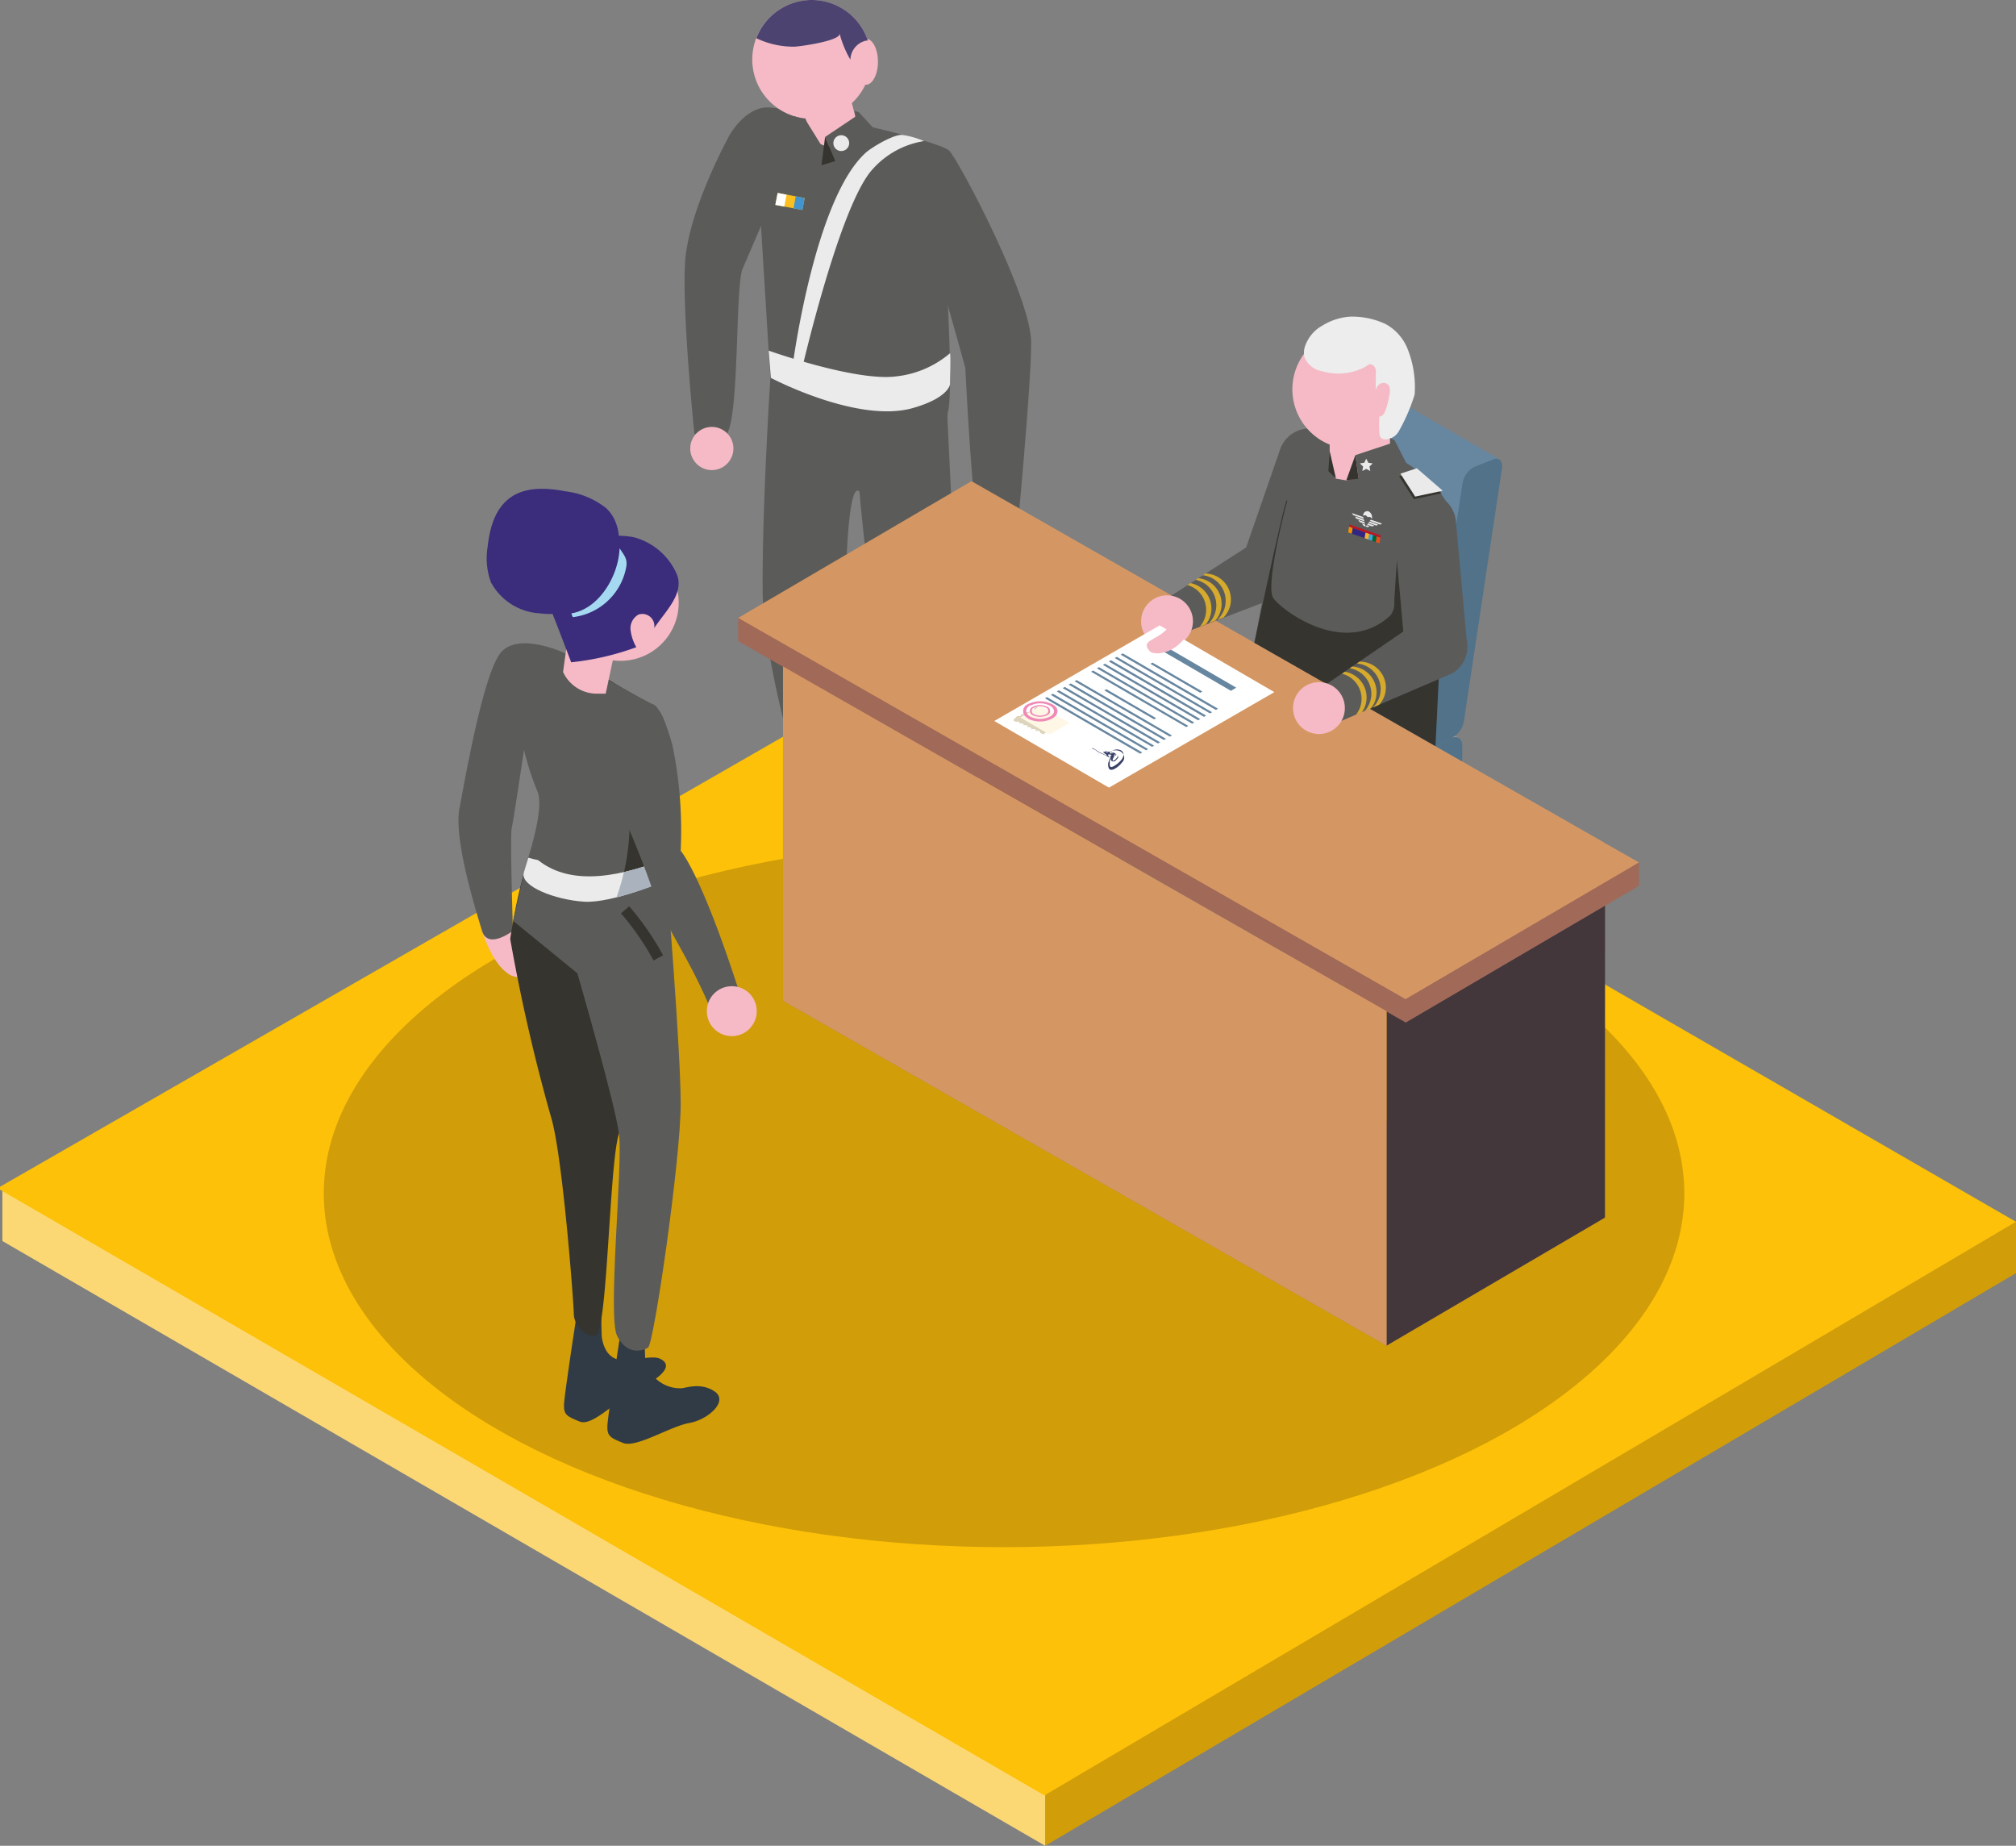 <svg xmlns="http://www.w3.org/2000/svg" viewBox="0 0 185.79 170.09"><rect x="0" y="0" width="185.79" height="170.09" fill="#808080" stroke="none"/><defs><style>.cls-1{isolation:isolate;}.cls-2{fill:#d19d08;}.cls-3{fill:#fcd875;}.cls-4{fill:#fcc108;}.cls-5{fill:#5b5b5a;}.cls-6{fill:#f5bac5;}.cls-7{fill:#303b45;}.cls-8{fill:#4c4371;}.cls-9{fill:#35342f;}.cls-10{fill:#eaeaea;}.cls-11,.cls-12,.cls-13,.cls-33{fill:none;stroke-miterlimit:10;}.cls-11{stroke:#fbc01f;}.cls-11,.cls-12,.cls-13{stroke-width:1.12px;}.cls-12{stroke:#4194ce;}.cls-13{stroke:#fff;}.cls-14{fill:#ebebeb;}.cls-15{fill:#3c3c3b;}.cls-16{fill:#575756;}.cls-17{fill:#878787;}.cls-18{fill:#9d9d9c;}.cls-19{fill:#7b6a58;}.cls-20{fill:#6786a0;}.cls-21{fill:#517289;}.cls-22{fill:#004d61;}.cls-23{fill:#dadada;}.cls-24{fill:#006a85;}.cls-25{fill:#1d1d1b;opacity:0.2;}.cls-26{fill:#b17f4a;}.cls-27{fill:#44373c;}.cls-28{fill:#7d4e24;}.cls-29{fill:#a16958;}.cls-30{fill:#d49763;}.cls-31{fill:#d6aa2d;}.cls-32{fill:#ededed;}.cls-33{stroke:#35342f;}.cls-34{fill:#a9b2bd;}.cls-35{fill:#3b2c7c;}.cls-36{fill:#a4d9f1;}.cls-37{fill:#fff;}.cls-38{fill:#ddd4bc;}.cls-39{fill:#fff7e6;}.cls-40{fill:#394169;}.cls-41{fill:#ef8ab7;mix-blend-mode:multiply;}.cls-42{fill:#f29100;}.cls-43{fill:#e84e1b;}.cls-44{fill:#063;}.cls-45{fill:#35a8e0;}.cls-46{fill:#312782;}.cls-47{fill:#f8b133;}.cls-48{fill:#bd1622;}</style></defs><title>G14_06_07</title><g class="cls-1"><g id="Layer_6" data-name="Layer 6"><polygon class="cls-2" points="185.79 112.57 185.79 117.32 96.32 170.09 96.32 165.35 185.79 112.57"/><polygon class="cls-3" points="96.32 165.35 96.32 170.09 0.22 114.36 0.22 109.61 96.32 165.35"/><polygon class="cls-4" points="96.1 165.36 0 109.63 0 109.36 90.31 57.46 185.79 112.59 96.25 165.45 96.1 165.36"/><path class="cls-5" d="M98.7,59.42S97.91,71.61,98,79.2c.1,7,4.41,20.75,4.41,20.75l1,.12-.08,5a2.75,2.75,0,0,0,2.33,1.16c.53,0,1.25-5.7,1.25-5.7l.87,0-2.18-19s0-12.07,1.18-11.84c.26.06-.59.15.37,0,3.31-.63,8-3.53,7.86-7C114.8,58.25,111.3,58,111.3,58s-6.06-.47-6.76-.23S98.7,59.42,98.7,59.42Z" transform="translate(-27.71 -24.48)"/><path class="cls-5" d="M106.47,64.32s1.19,17.4,2.82,20.43c1.1,2,3.86,15.83,3.86,15.83H114l.37,2.46s3.69,1.87,3,0a19.13,19.13,0,0,1-.16-3l1.11-.66-2.45-18.76L115,62.56l-5.14-6.3Z" transform="translate(-27.71 -24.48)"/><path class="cls-5" d="M94.94,36.94s1.4-2.56,3.5-2.56,15.83,3,16.76,4,7.54,13.47,7.54,17.67-1.4,18.67-1.4,18.67-2.57.46-3.27-.7-1.4-15.64-1.4-15.64-3.73-13.53-3.73-12.83S94.94,36.94,94.94,36.94Z" transform="translate(-27.71 -24.48)"/><path class="cls-5" d="M98.94,36.9l13.69,3.8,1.94,3.43s1.17,16.33.47,18.43-8.4,3-11.2,2.57S98.7,59.3,98.7,59.3L97.27,36Z" transform="translate(-27.71 -24.48)"/><path class="cls-5" d="M94.94,36.94s-3.88,7-4.11,11.93.87,15.56.87,15.56a3,3,0,0,0,2.8.23c1.4-.7.94-13.76,1.64-15.4l5.13-11.9S99.6,34.14,94.94,36.94Z" transform="translate(-27.71 -24.48)"/><circle class="cls-6" cx="102.5" cy="29.95" r="5.47" transform="translate(-18.86 56.78) rotate(-45)"/><path class="cls-6" d="M100.69,31.63l1.87,5.63h0a3.5,3.5,0,0,0,3.92.41l.59-.32-1.55-6.12Z" transform="translate(-27.71 -24.48)"/><path class="cls-7" d="M105.21,100.47c-.71-.11-.94-.22-1.75-.37-.08,2.85-.08,5-.08,5,.19,1.91.79,1.74,2.37,1.25.51-.16.72-2.52,1.21-5.79A11.24,11.24,0,0,1,105.21,100.47Z" transform="translate(-27.71 -24.48)"/><path class="cls-7" d="M106.9,108.83c.08-1-.69-2-.61-3a.89.89,0,0,0-.05-.46,1.08,1.08,0,0,1-.75.25,8.08,8.08,0,0,1-2.14-.17c0,1.09-1.67,2.79-2.41,3.58a10.45,10.45,0,0,0-2,2.52.66.66,0,0,0-.06.56.67.67,0,0,0,.64.27,6.4,6.4,0,0,0,3.06-.82A47.58,47.58,0,0,0,106.9,108.83Z" transform="translate(-27.71 -24.48)"/><path class="cls-6" d="M108.62,30.17c0,1.17-.5,2.12-1.11,2.12s-1.12-.95-1.12-2.12.5-2.12,1.12-2.12S108.62,29,108.62,30.17Z" transform="translate(-27.71 -24.48)"/><path class="cls-8" d="M102.5,24.48A5.48,5.48,0,0,0,97.41,28a7.91,7.91,0,0,0,3.5.78c.43,0,4.34-.54,4.17-1.22a9.73,9.73,0,0,0,1,2.42,1.85,1.85,0,0,1,1.47-1.76l.14,0A5.47,5.47,0,0,0,102.5,24.48Z" transform="translate(-27.71 -24.48)"/><circle class="cls-6" cx="91.62" cy="50.33" r="1.99"/><circle class="cls-6" cx="65.6" cy="41.33" r="1.99"/><polygon class="cls-5" points="76.04 12.62 76.85 14.58 79.5 14.95 80.92 12.27 79.14 10.33 78.74 10.22 78.84 10.74 76.04 12.62"/><polygon class="cls-9" points="75.7 15.23 76.98 14.84 76.04 12.62 75.7 15.23"/><polygon class="cls-5" points="75.89 13.71 73.24 13.39 73.24 10.72 74.26 11.08 75.89 13.71"/><circle class="cls-10" cx="77.53" cy="13.19" r="0.73"/><line class="cls-11" x1="74.05" y1="18.8" x2="71.56" y2="18.33"/><line class="cls-12" x1="74.05" y1="18.8" x2="73.23" y2="18.65"/><line class="cls-13" x1="72.38" y1="18.49" x2="71.56" y2="18.33"/><path class="cls-14" d="M98.55,56.79l.2,2.51s8.06,4.27,13.16,2.76c3-.87,3.35-2,3.35-2.19,0-.53.08-2.57,0-2.84a9.16,9.16,0,0,1-4.93,2.13C106.61,59.67,98.55,56.79,98.55,56.79Z" transform="translate(-27.71 -24.48)"/><path class="cls-14" d="M101.62,58.48l-.87-.25s2-15.42,6.76-19.69c.57-.51,2.74-1.81,3.48-1.61a8.27,8.27,0,0,1,1.88.55,8,8,0,0,0-4.72,2.57C105.13,43.26,101.62,58.48,101.62,58.48Z" transform="translate(-27.71 -24.48)"/><path class="cls-7" d="M115.82,100.2c-.56,0-1.25.54-1.89.51.47,2.81.87,4.93.87,4.93.5,1.85,1.43,1,2.53.27.35-.23.07-2.57-.17-5.86A6.37,6.37,0,0,1,115.82,100.2Z" transform="translate(-27.71 -24.48)"/><path class="cls-7" d="M113.76,110.13c-.42.78,1.13,2.6,1.95,2.92a1.86,1.86,0,0,0,1.08-.26,7,7,0,0,0,2.28-2c.27-.48.11-.92,0-1.47a18.52,18.52,0,0,0-1.15-2.78,18.67,18.67,0,0,1-.62-2.81h-2.87S115,107.85,113.76,110.13Z" transform="translate(-27.71 -24.48)"/><ellipse class="cls-2" cx="92.53" cy="109.97" rx="62.69" ry="32.6"/><path class="cls-15" d="M139.7,108.11a.9.9,0,1,1-.9-.9A.9.9,0,0,1,139.7,108.11Z" transform="translate(-27.71 -24.48)"/><circle class="cls-15" cx="108.97" cy="92.75" r="0.9"/><path class="cls-15" d="M152.09,121.42a.9.9,0,1,1-.9-.91A.9.9,0,0,1,152.09,121.42Z" transform="translate(-27.71 -24.48)"/><path class="cls-15" d="M163,115a.9.9,0,1,1-.9-.9A.9.9,0,0,1,163,115Z" transform="translate(-27.71 -24.48)"/><path class="cls-15" d="M156.29,106.18a.9.9,0,1,1-.9-.9A.9.9,0,0,1,156.29,106.18Z" transform="translate(-27.71 -24.48)"/><polygon class="cls-16" points="128.65 81 128.65 79.76 126.98 80.51 120.7 86.36 111.6 81.92 110.28 81.44 110.28 82.68 117.97 87.94 107.84 90.32 107.84 91.56 108.69 92.52 119.72 89.92 122.56 96.6 124.41 96.43 124.41 95.19 123.54 89.58 135.42 90.08 135.71 89.01 135.71 87.77 124.14 87.37 128.65 81"/><polygon class="cls-17" points="128.65 79.76 126.98 79.27 120.7 85.12 111.6 80.68 110.28 81.44 117.97 86.69 107.84 90.32 108.69 91.28 119.72 88.68 122.56 95.36 124.41 95.19 123.54 88.33 135.42 88.84 135.71 87.77 124.14 86.13 128.65 79.76"/><path class="cls-16" d="M150.14,110.74a.75.75,0,0,1,0,1.42,2.73,2.73,0,0,1-2.46,0,.75.75,0,0,1,0-1.42A2.73,2.73,0,0,1,150.14,110.74Z" transform="translate(-27.71 -24.48)"/><rect class="cls-16" x="119.46" y="75.77" width="3.48" height="11.2"/><path class="cls-18" d="M148.78,89.72l-13.76,8c-.64.36-1.15.07-1.15-.67v0a5.87,5.87,0,0,1,2.65-4.6l12.26-7.07c.63-.37,1.15-.07,1.15.66v1.78A2.53,2.53,0,0,1,148.78,89.72Z" transform="translate(-27.71 -24.48)"/><path class="cls-19" d="M146.3,85.41,150,61.71A2,2,0,0,1,151,60.22l1.77-.71c.53-.21.88.17.78.84l-3.51,23.3a2.1,2.1,0,0,1-.93,1.43l-1.91,1.1C146.64,86.52,146.19,86.15,146.3,85.41Z" transform="translate(-27.71 -24.48)"/><polygon class="cls-18" points="119 80.49 106.39 73.19 121.83 60.71 134.49 68.03 119 80.49"/><polygon class="cls-20" points="138.06 42.25 125.64 35.06 118.85 61.76 131.34 68.98 138.06 42.25"/><path class="cls-21" d="M161.32,97l-13.76,7.94c-.63.37-1.15.07-1.15-.66v-.05a5.84,5.84,0,0,1,2.66-4.59l12.25-7.08c.64-.37,1.15-.07,1.15.66V95A2.54,2.54,0,0,1,161.32,97Z" transform="translate(-27.71 -24.48)"/><path class="cls-21" d="M158.85,92.66,162.5,69a2.06,2.06,0,0,1,1.08-1.49l1.76-.7c.53-.22.89.16.79.83l-3.51,23.3a2.11,2.11,0,0,1-.93,1.43l-1.91,1.1C159.19,93.77,158.74,93.41,158.85,92.66Z" transform="translate(-27.71 -24.48)"/><path class="cls-22" d="M137.21,124.64v.19h0a1.14,1.14,0,0,0,.55.74,3.26,3.26,0,0,0,2.95.11l4.7-2.48a1,1,0,0,0,.62-.89h0a5,5,0,0,0-.13-.9,6.1,6.1,0,0,0-.48-1.53h0c-.11-.25-.23-.48-.35-.7h0l-.46-.71-3.4.2a1.58,1.58,0,0,0-.42.81h0c0,.15-.07.3-.1.44a1.47,1.47,0,0,1-.53.95,7.19,7.19,0,0,0-2.88,3.21A1.73,1.73,0,0,0,137.21,124.64Zm1.39-1.7,1.84-1.64a2.23,2.23,0,0,0,.8-1.08l.32.14a2.64,2.64,0,0,1-.89,1.19l-1.85,1.64a.16.16,0,0,1-.11,0,.18.18,0,0,1-.13-.06A.17.17,0,0,1,138.6,122.94Z" transform="translate(-27.71 -24.48)"/><path class="cls-23" d="M137.12,124.85c0,.11,0,0,0,0a1.17,1.17,0,0,0,.57.76,3.31,3.31,0,0,0,3,.11l4.79-2.53c.74-.41.66-.92.66-.92a2.43,2.43,0,0,0-.24-1c.15.4-1.5,1-2.2,1.62a12.25,12.25,0,0,1-3.33,2,4.59,4.59,0,0,1-1.41.37,1.84,1.84,0,0,1-1.35-.45.94.94,0,0,1-.29-.87A1.32,1.32,0,0,0,137.12,124.85Z" transform="translate(-27.71 -24.48)"/><path class="cls-23" d="M138.58,123.18a.18.18,0,0,0,.13.06.16.16,0,0,0,.11,0l1.85-1.64a2.64,2.64,0,0,0,.89-1.19l-.32-.14a2.23,2.23,0,0,1-.8,1.08l-1.84,1.64A.17.17,0,0,0,138.58,123.18Z" transform="translate(-27.71 -24.48)"/><path class="cls-23" d="M141.53,121.37a.17.17,0,0,0,.09-.32l-.84-.5a.17.17,0,1,0-.17.29l.84.5A.11.11,0,0,0,141.53,121.37Z" transform="translate(-27.71 -24.48)"/><path class="cls-23" d="M141,121.93a.17.17,0,0,0,.1-.32l-.89-.56a.16.16,0,0,0-.23,0,.18.18,0,0,0,.05.24l.88.56A.16.16,0,0,0,141,121.93Z" transform="translate(-27.71 -24.48)"/><path class="cls-23" d="M140.45,122.46a.17.17,0,0,0,.09-.32l-.92-.53a.17.17,0,0,0-.23.06.16.16,0,0,0,.06.23l.92.54Z" transform="translate(-27.71 -24.48)"/><path class="cls-23" d="M139.81,123A.15.15,0,0,0,140,123a.16.16,0,0,0,0-.24l-.86-.58a.19.19,0,0,0-.24,0,.18.18,0,0,0,.05.24l.86.58A.16.16,0,0,0,139.81,123Z" transform="translate(-27.71 -24.48)"/><path class="cls-24" d="M138.1,101.08l4.11,2.5,3.2-1.86,11.74-6.84a3.26,3.26,0,0,0,1.62-2.61l.41-5.88c-3.86,2-8.52,3.88-12.46,5.87a30.84,30.84,0,0,0-5.43,3.31C139.29,97.18,138,99,138.1,101.08Z" transform="translate(-27.71 -24.48)"/><path class="cls-24" d="M145.84,119.06c0-5.3-.19-17.11-.52-17.71a5.74,5.74,0,0,0-1.64-1.89,4.34,4.34,0,0,0-3-.93,3.2,3.2,0,0,0-2.55,2.55c-.22,1.29,1.84,17.27,2.07,18s2.09.16,2.83.38Z" transform="translate(-27.71 -24.48)"/><path class="cls-24" d="M140.18,119.12a1.43,1.43,0,0,0,.54.78l.22.16a2.19,2.19,0,0,0,.3.16l.32.14a4.48,4.48,0,0,0,3.4-.15,1.84,1.84,0,0,0,.49-.34,1.13,1.13,0,0,0,.39-.81h0a1.44,1.44,0,0,0-.79-1.16,4.45,4.45,0,0,0-4-.15C140.35,118.1,140.06,118.61,140.18,119.12Z" transform="translate(-27.71 -24.48)"/><path class="cls-22" d="M129.47,120.2v.19h0a1.12,1.12,0,0,0,.56.74,3.21,3.21,0,0,0,2.94.1l4.7-2.47a1,1,0,0,0,.62-.89h0a5,5,0,0,0-.13-.9,6.1,6.1,0,0,0-.48-1.53h0c-.11-.25-.23-.48-.35-.7h0l-.46-.71-3.4.2a1.58,1.58,0,0,0-.42.81h0c0,.15-.07.3-.1.44a1.47,1.47,0,0,1-.53,1,7.14,7.14,0,0,0-2.88,3.21A1.69,1.69,0,0,0,129.47,120.2Zm1.39-1.7,1.84-1.64a2.23,2.23,0,0,0,.8-1.08,2.15,2.15,0,0,0,.32.13,2.62,2.62,0,0,1-.89,1.2l-1.85,1.64a.16.16,0,0,1-.11,0,.18.18,0,0,1-.13-.06A.17.17,0,0,1,130.86,118.5Z" transform="translate(-27.71 -24.48)"/><path class="cls-23" d="M129.39,120.41h0a1.23,1.23,0,0,0,.57.76,3.34,3.34,0,0,0,3,.1l4.79-2.52c.74-.41.66-.92.66-.92a2.43,2.43,0,0,0-.24-1c.16.4-1.5,1-2.2,1.62a12.25,12.25,0,0,1-3.33,2,4.31,4.31,0,0,1-1.41.36,1.76,1.76,0,0,1-1.35-.45.91.91,0,0,1-.29-.86A1.27,1.27,0,0,0,129.39,120.41Z" transform="translate(-27.71 -24.48)"/><path class="cls-23" d="M130.84,118.74a.18.18,0,0,0,.13.06.16.16,0,0,0,.11,0l1.85-1.64a2.62,2.62,0,0,0,.89-1.2,2.15,2.15,0,0,1-.32-.13,2.23,2.23,0,0,1-.8,1.08l-1.84,1.64A.17.17,0,0,0,130.84,118.74Z" transform="translate(-27.71 -24.48)"/><path class="cls-23" d="M133.79,116.92a.18.18,0,0,0,.15-.08.17.17,0,0,0-.06-.23l-.84-.5a.17.17,0,1,0-.17.29l.84.5A.11.11,0,0,0,133.79,116.92Z" transform="translate(-27.71 -24.48)"/><path class="cls-23" d="M133.3,117.49a.17.17,0,0,0,.14-.08.18.18,0,0,0-.05-.24l-.89-.56a.17.17,0,0,0-.23,0,.18.18,0,0,0,0,.24l.88.56A.17.17,0,0,0,133.3,117.49Z" transform="translate(-27.71 -24.48)"/><path class="cls-23" d="M132.71,118a.17.17,0,0,0,.09-.32l-.92-.53a.17.17,0,0,0-.23.06.16.16,0,0,0,.06.23l.92.53A.11.11,0,0,0,132.71,118Z" transform="translate(-27.71 -24.48)"/><path class="cls-23" d="M132.07,118.6a.15.15,0,0,0,.14-.07.16.16,0,0,0,0-.24l-.86-.58a.17.17,0,0,0-.24,0,.18.18,0,0,0,.05.24l.86.58A.16.16,0,0,0,132.07,118.6Z" transform="translate(-27.71 -24.48)"/><path class="cls-24" d="M130.37,96.63l4.11,2.52,15.26-8c.94-.55,1.22-2.2,1.3-3.29l-.39-5C142,87.46,129.87,90.65,130.37,96.63Z" transform="translate(-27.71 -24.48)"/><path class="cls-24" d="M138.1,114.61c0-5.29-.19-17.11-.51-17.7A5.89,5.89,0,0,0,135.94,95a4.26,4.26,0,0,0-3-.93,3.17,3.17,0,0,0-2.54,2.54c-.23,1.29,1.83,17.41,2.07,18.15s2.08,0,2.82.25Z" transform="translate(-27.71 -24.48)"/><path class="cls-24" d="M133.28,113.35a1.23,1.23,0,0,0-.09,2.33,4.45,4.45,0,0,0,4,.15,1.22,1.22,0,0,0,.09-2.32A4.45,4.45,0,0,0,133.28,113.35Z" transform="translate(-27.71 -24.48)"/><path class="cls-25" d="M141.29,95.57a30.84,30.84,0,0,1,5.43-3.31,3.26,3.26,0,0,1-2.11-2.85,5.52,5.52,0,0,1-.35,2.93C143.71,93.65,141.73,94.24,141.29,95.57Z" transform="translate(-27.71 -24.48)"/><path class="cls-5" d="M142.3,75.65a2.86,2.86,0,0,0,1.83,3.6h0a2.85,2.85,0,0,0,3.59-1.82l3.37-9.73a2.85,2.85,0,0,0-1.82-3.59h0a2.85,2.85,0,0,0-3.6,1.82Z" transform="translate(-27.71 -24.48)"/><path class="cls-5" d="M142.75,85.88c1.83,2.85,5.27,6.7,9.58,8.17a34.73,34.73,0,0,0,3.67,1c2.28.48,3.88.47,3.88-.23l.64-13.21.52-10.8c-1.18-2.08-3-3.36-6-5-8.16-4.36-8.63-.76-9.58,3.44a139.36,139.36,0,0,1-2.14,14.38C142.62,86.61,142.45,85.41,142.75,85.88Z" transform="translate(-27.71 -24.48)"/><polygon class="cls-26" points="72.16 92.22 127.78 124 147.91 112.2 85.07 84.61 72.16 92.22"/><polygon class="cls-27" points="127.78 89.45 127.78 124 147.91 112.2 147.92 77.65 127.78 89.45"/><polygon class="cls-28" points="72.16 57.67 72.16 92.22 85.07 84.61 92.29 45.88 72.16 57.67"/><polygon class="cls-29" points="68.03 56.95 68.03 59.08 109.46 82.74 124.45 91.31 129.54 94.22 151.04 81.62 89.53 46.48 68.03 56.95"/><polygon class="cls-30" points="68.03 56.94 72.16 59.3 85.07 66.68 127.78 91.07 129.54 92.08 147.92 81.32 149.21 80.57 151.05 79.48 147.92 77.7 147.89 77.67 132.26 68.75 114.09 58.37 92.3 45.92 92.26 45.9 89.53 44.34 68.03 56.94"/><polygon class="cls-29" points="129.54 94.22 151.04 81.61 151.04 79.48 129.54 92.08 129.54 94.22"/><polygon class="cls-30" points="72.16 92.22 127.78 124 127.78 93.18 72.16 61.41 72.16 92.22"/><path class="cls-5" d="M136.86,82.79l9.7-3.72a2.86,2.86,0,0,0,1.24-3.84,3.12,3.12,0,0,0-.69-.87,4.15,4.15,0,0,0-.43-.3l-.25-.13A2.86,2.86,0,0,0,144,74l-8.83,5.68Z" transform="translate(-27.71 -24.48)"/><path class="cls-31" d="M139.35,80.64a2.39,2.39,0,0,0-1.94-2.43l-.27.18a2.37,2.37,0,0,1,1.14,3.84l.56-.22A2.35,2.35,0,0,0,139.35,80.64Z" transform="translate(-27.71 -24.48)"/><path class="cls-31" d="M139.8,80.33a2.36,2.36,0,0,1-.66,1.56l.57-.22a2.35,2.35,0,0,0,.58-1.46,2.38,2.38,0,0,0-2.16-2.45l-.24.15A2.39,2.39,0,0,1,139.8,80.33Z" transform="translate(-27.71 -24.48)"/><path class="cls-31" d="M138.8,77.33l-.25.16a2.37,2.37,0,0,1,1.34,4.11l.58-.22a2.37,2.37,0,0,0,.68-1.62A2.4,2.4,0,0,0,138.8,77.33Z" transform="translate(-27.71 -24.48)"/><path class="cls-9" d="M143.31,83.71,160,93.23l.56-11.58c-.61-1.05-2.3-2.23-2.49-3.18-.27-1.33-.54-2.65-.82-4a4.24,4.24,0,0,0-.6-1.67c-.13,2.7-.3,4.44-.45,7.15a1.71,1.71,0,0,1-.39,1.28c-4.32,3.92-10.2-.7-10.78-1.68s.6-6.32,1.3-8.87C146.39,69.1,143.41,83.26,143.31,83.71Z" transform="translate(-27.71 -24.48)"/><path class="cls-5" d="M157.16,84.05a2.87,2.87,0,0,0,3.13,2.59h0a2.87,2.87,0,0,0,2.59-3.13l-1-11a2.86,2.86,0,0,0-3.12-2.59h0a2.87,2.87,0,0,0-2.59,3.13Z" transform="translate(-27.71 -24.48)"/><path class="cls-5" d="M149.59,87.77,151.12,91l10.42-4.47a2.87,2.87,0,0,0,1-3.93h0a2.88,2.88,0,0,0-3.93-1Z" transform="translate(-27.71 -24.48)"/><circle class="cls-6" cx="121.55" cy="65.25" r="2.39"/><path class="cls-31" d="M153.65,88.73a2.39,2.39,0,0,0-2-2.35l-.27.18a2.4,2.4,0,0,1,1.81,2.31,2.35,2.35,0,0,1-.53,1.49l.55-.24A2.32,2.32,0,0,0,153.65,88.73Z" transform="translate(-27.71 -24.48)"/><path class="cls-31" d="M154.09,88.41a2.38,2.38,0,0,1-.6,1.58l.56-.24a2.32,2.32,0,0,0,.52-1.48,2.38,2.38,0,0,0-2.24-2.37l-.24.16A2.39,2.39,0,0,1,154.09,88.41Z" transform="translate(-27.71 -24.48)"/><path class="cls-31" d="M153,85.45l-.25.17a2.39,2.39,0,0,1,2.2,2.32,2.43,2.43,0,0,1-.71,1.74l.56-.25a2.33,2.33,0,0,0,.63-1.64A2.4,2.4,0,0,0,153,85.45Z" transform="translate(-27.71 -24.48)"/><circle class="cls-6" cx="107.55" cy="57.25" r="2.39"/><path class="cls-6" d="M157.51,62.15a5.5,5.5,0,1,1-3.41-7A5.5,5.5,0,0,1,157.51,62.15Z" transform="translate(-27.71 -24.48)"/><path class="cls-6" d="M150.25,67h0a1,1,0,0,0,.12.47.75.75,0,0,0,.07.12c.13.2.11.85.39,1l.95.16,3.22-.62a1.2,1.2,0,0,0,0-2.27,3.27,3.27,0,0,0-.81-.33h0a4.74,4.74,0,0,0-.49-.1,4.29,4.29,0,0,0-2.63.43,1.66,1.66,0,0,0-.73.74A1.09,1.09,0,0,0,150.25,67Z" transform="translate(-27.71 -24.48)"/><rect class="cls-6" x="122.54" y="35.3" width="5.57" height="7.2"/><path class="cls-32" d="M154.49,60.76c0,.05.55-.32.76-.43a12.23,12.23,0,0,0-.42,4,.73.73,0,0,0,.16.51.56.56,0,0,0,.35.13,1.47,1.47,0,0,0,1.28-.75,17,17,0,0,0,1.46-3.38,9.48,9.48,0,0,0-.7-4.33,4.47,4.47,0,0,0-2-2.18,7.24,7.24,0,0,0-3.25-.67,5.51,5.51,0,0,0-2.53.81A3.46,3.46,0,0,0,148,56.33a1.82,1.82,0,0,0-.07,1.08,2.13,2.13,0,0,0,1.62,1.28,5.37,5.37,0,0,0,3.56-.2,3,3,0,0,0,.68-.38c.2-.16.54,0,.65.27a.92.92,0,0,1,.07.4C154.5,59.21,154.48,60.73,154.49,60.76Z" transform="translate(-27.71 -24.48)"/><path class="cls-6" d="M155.27,59.76a.75.75,0,0,0-.7.46,3,3,0,0,0-.25,1,2.68,2.68,0,0,0,.05,1.32.54.54,0,0,0,.22.29.51.51,0,0,0,.54-.09,1.06,1.06,0,0,0,.27-.47,7.24,7.24,0,0,0,.37-1.51,1.44,1.44,0,0,0,0-.62A.6.6,0,0,0,155.27,59.76Z" transform="translate(-27.71 -24.48)"/><polygon class="cls-5" points="124.91 41.94 125.2 44.11 127.63 45.1 129.71 42.9 128.52 40.56 128.1 40.37 128.11 40.88 124.91 41.94"/><polygon class="cls-9" points="124.07 44.26 125.2 44.11 124.91 41.94 124.07 44.26"/><polygon class="cls-9" points="123.12 44.1 122.42 43.41 122.54 41.57 123.12 44.1"/><polygon class="cls-10" points="125.91 42.27 126.1 42.64 126.5 42.7 126.21 42.99 126.28 43.4 125.91 43.21 125.55 43.4 125.62 42.99 125.32 42.7 125.73 42.64 125.91 42.27"/><polygon class="cls-9" points="132.85 45.45 130.3 46 128.94 43.89 130.46 43.39 132.85 45.45"/><polygon class="cls-10" points="132.96 45.22 130.42 45.76 129.06 43.65 130.57 43.15 132.96 45.22"/><path class="cls-6" d="M75.51,111.12l-.2,0a2.11,2.11,0,0,1-.33-.89c-.3-1.35-1.16-.54-1.16-.54l-1.69.54s.82,2.82,2.29,3.88a1.67,1.67,0,0,0,1.09.41,1.71,1.71,0,0,0,0-3.42Z" transform="translate(-27.71 -24.48)"/><path class="cls-5" d="M79.73,84.65s-4.29-2-5.89,0S70.59,96.14,70.05,99s1.54,9.46,2.08,11.25,2.85,0,2.85,0-.28-8.75-.11-9.47S76,93.58,76,93.58a26,26,0,0,0,1.23,3.81c.71,1.61-.89,6.25-1.25,7.5s2.86,2.5,5.53,2.68,7.67-2,7.67-2S91,91,87.76,89.36,79.73,84.65,79.73,84.65Z" transform="translate(-27.71 -24.48)"/><path class="cls-7" d="M88.55,149.69c-.65-.32-2.18.1-2.72.09-.37,0-2.2.52-2.65-2-.05-.28-.06-2.68-.06-2.68l-2.23.28s-1.15,7.48-1.2,8.47.25,1.15,1.45,1.63,3.5-2.09,5.09-2.84C88.25,151.65,90,150.41,88.55,149.69Z" transform="translate(-27.71 -24.48)"/><path class="cls-7" d="M93.55,152.69c-1.36-.9-2.78-.23-3.14-.28a3.26,3.26,0,0,1-3.23-2.66c-.05-.28-.06-2.68-.06-2.68l-2.23.28s-1.15,7.48-1.2,8.47.25,1.15,1.45,1.63,4.36-1.54,6.09-1.84S94.9,153.59,93.55,152.69Z" transform="translate(-27.71 -24.48)"/><path class="cls-9" d="M76,104.89A55.32,55.32,0,0,0,74.73,111a166.18,166.18,0,0,0,3.74,16.34c1.08,3.4,2.12,17.32,2.12,18.21s.89,2.15,2,2S83.84,132,84.73,129s1.78-17.14,1.78-17.14l2.67-6.25Z" transform="translate(-27.71 -24.48)"/><path class="cls-5" d="M75,109.34l5.92,4.83s3.48,12,3.84,14.82-1.07,16.8-.18,18.59,2.33,1.42,2.86,1.07,3-17.32,3-22.42-1.31-21-1.31-21L76,104.89Z" transform="translate(-27.71 -24.48)"/><path class="cls-33" d="M85.32,108.32a25.49,25.49,0,0,1,3.06,4.43" transform="translate(-27.71 -24.48)"/><path class="cls-9" d="M87.76,89.36C86.5,88.72,85,87.86,83.61,87c1.75,6.5,3.32,13.77.91,20.14a35.23,35.23,0,0,0,4.66-1.58S91,91,87.76,89.36Z" transform="translate(-27.71 -24.48)"/><path class="cls-14" d="M77.3,103.74c-.31-.07-.61-.13-.9-.22-.18.59-.34,1.08-.42,1.37-.36,1.25,2.86,2.5,5.53,2.68s7.67-2,7.67-2,.11-.83.22-2.1C85.18,105.2,80.45,106.26,77.3,103.74Z" transform="translate(-27.71 -24.48)"/><path class="cls-34" d="M85.2,104.85a17.25,17.25,0,0,1-.68,2.33,35.23,35.23,0,0,0,4.66-1.58s.11-.83.22-2.1A28.1,28.1,0,0,1,85.2,104.85Z" transform="translate(-27.71 -24.48)"/><path class="cls-5" d="M82.07,86.22l5.69,3.14s.79-.29,1.92,3.79a38.92,38.92,0,0,1,.76,9.73s1.85,2,5.41,13.05L93,117c-2-4.62-3.91-7-5-10.09-.79-2.36-4-11.1-6.91-14C78.8,90.74,82.07,86.22,82.07,86.22Z" transform="translate(-27.71 -24.48)"/><path class="cls-6" d="M90.11,81.27a5.36,5.36,0,1,1-3.94-6.46A5.36,5.36,0,0,1,90.11,81.27Z" transform="translate(-27.71 -24.48)"/><path class="cls-6" d="M80.4,80.65l-.8,5.75h0a3.43,3.43,0,0,0,3.27,2l.66,0,1.28-6Z" transform="translate(-27.71 -24.48)"/><path class="cls-35" d="M88,82.36a1.11,1.11,0,0,0-1.44-1.25,1.44,1.44,0,0,0-.74,1.41,4.2,4.2,0,0,0,.53,1.6,24.88,24.88,0,0,1-6,1.39c-.5-1.31-1-2.63-1.51-3.94a5.61,5.61,0,0,1-.47-1.84,6.72,6.72,0,0,1,2.25-4.56A7.11,7.11,0,0,1,86.17,74,6,6,0,0,1,90,77.21C90.94,79.09,89,80.82,88,82.36Z" transform="translate(-27.71 -24.48)"/><path class="cls-35" d="M83.54,71.28a7.48,7.48,0,0,0-3.69-1.52c-1.73-.33-3.67-.45-5.1.57s-1.91,2.82-2.1,4.53a6.47,6.47,0,0,0,.3,3.27A5.45,5.45,0,0,0,77.48,81a6.93,6.93,0,0,0,4.91-1.22C84.61,78.15,85.85,73.36,83.54,71.28Z" transform="translate(-27.71 -24.48)"/><path class="cls-36" d="M84.81,75c-.1,2.58-1.9,5.59-4.44,6a1.76,1.76,0,0,0,.13.35,5.68,5.68,0,0,0,4.9-4.5C85.58,76,85.28,75.73,84.81,75Z" transform="translate(-27.71 -24.48)"/><path class="cls-6" d="M97.45,117.66a2.3,2.3,0,1,1-2.29-2.3A2.29,2.29,0,0,1,97.45,117.66Z" transform="translate(-27.71 -24.48)"/><polygon class="cls-37" points="106.87 57.63 117.44 63.78 102.2 72.58 91.63 66.44 106.87 57.63"/><polygon class="cls-20" points="102.38 60.84 111.15 65.94 110.96 66.06 102.19 60.96 102.38 60.84"/><polygon class="cls-20" points="106.36 66.29 101.77 63.62 101.96 63.51 106.55 66.18 106.36 66.29"/><polygon class="cls-20" points="101.28 61.48 110.06 66.58 109.87 66.69 101.09 61.59 101.28 61.48"/><polygon class="cls-20" points="100.74 61.79 109.51 66.89 109.32 67 100.55 61.9 100.74 61.79"/><polygon class="cls-20" points="99.22 62.67 108 67.77 107.81 67.88 99.03 62.78 99.22 62.67"/><polygon class="cls-20" points="98.68 62.98 107.45 68.08 107.26 68.19 98.48 63.09 98.68 62.98"/><polygon class="cls-20" points="98.13 63.3 106.91 68.4 106.71 68.51 97.94 63.41 98.13 63.3"/><polygon class="cls-20" points="97.58 63.61 106.36 68.71 106.17 68.82 97.39 63.72 97.58 63.61"/><polygon class="cls-20" points="97.04 63.93 105.81 69.03 105.62 69.14 96.84 64.04 97.04 63.93"/><polygon class="cls-20" points="96.49 64.24 105.27 69.34 105.07 69.45 96.3 64.35 96.49 64.24"/><polygon class="cls-20" points="101.83 61.16 110.61 66.26 110.41 66.37 101.64 61.27 101.83 61.16"/><polygon class="cls-20" points="102.92 60.53 111.7 65.63 111.51 65.74 102.73 60.64 102.92 60.53"/><polygon class="cls-20" points="103.47 60.21 112.25 65.31 112.05 65.42 103.28 60.33 103.47 60.21"/><polygon class="cls-20" points="110.61 63.84 106.02 61.17 106.21 61.06 110.8 63.72 110.61 63.84"/><polygon class="cls-20" points="106.83 59.24 113.93 63.37 113.44 63.66 106.34 59.53 106.83 59.24"/><path class="cls-38" d="M121.46,90.45h0l0,0a.42.42,0,0,0,.27,0c.08-.05.12-.11.1-.16l.05,0,0,0a.44.44,0,0,0,.28-.05c.08,0,.11-.11.09-.16l0,0,0,0a.45.45,0,0,0,.28,0c.08,0,.11-.11.09-.16l0,0,0,0a.45.45,0,0,0,.28,0c.08,0,.11-.11.09-.16l0,0h0l.26-.15.26.15h0l0,0s0,.11.08.16a.45.45,0,0,0,.28,0l0,0,0,0s0,.11.08.16a.54.54,0,0,0,.28.05l0,0,0,0s0,.11.09.16a.49.49,0,0,0,.27,0l0,0,0,0c0,.06,0,.12.09.16a.41.41,0,0,0,.27,0l0,0,0,0c0,.06,0,.12.09.16a.41.41,0,0,0,.27.05l0,0,0,0c0,.05,0,.11.09.16a.41.41,0,0,0,.27,0l0,0h0l.26.15-.26.15,0,0h0a.46.46,0,0,0-.28.06c-.08,0-.11.1-.09.16l0,0,0,0a.46.46,0,0,0-.28.06c-.08,0-.11.1-.09.16l0,0-.05,0a.46.46,0,0,0-.28.06c-.08,0-.11.1-.09.16l0,0-.05,0a.46.46,0,0,0-.28.06c-.08,0-.11.1-.09.16h0l0,0-.26.15-.26-.15h0l0,0s0-.11-.08-.16a.5.5,0,0,0-.27,0l-.05,0,0,0a.14.14,0,0,0-.08-.16.42.42,0,0,0-.27,0l0,0-.05,0s0-.11-.08-.15a.44.44,0,0,0-.28-.05l0,0,0,0c0-.05,0-.11-.08-.16a.45.45,0,0,0-.28,0l0,0,0,0s0-.11-.08-.16a.54.54,0,0,0-.28,0l0,0,0,0s0-.11-.09-.16a.49.49,0,0,0-.27,0l0,0h0l-.26-.15Z" transform="translate(-27.71 -24.48)"/><polygon class="cls-39" points="95.88 65.06 98.56 66.62 96.72 67.69 94.03 66.12 95.88 65.06"/><path class="cls-40" d="M129.87,94.69c-.24-.18-.48-.36-.73-.53l-.59-.38-.25-.16a.58.58,0,0,0-.25-.12s0,0,0,0h0a.44.44,0,0,1,.17.07l.25.16c.2.13.41.25.61.39s.55.38.81.58a1.63,1.63,0,0,1,.13-.37.35.35,0,0,1,.05-.08s-.07-.06-.05-.07a.29.29,0,0,0,.12-.13L130,94h0l-.14,0,0,0a.41.41,0,0,0-.05.09.8.8,0,0,1,.15.21s0,0,0,0h0c-.28-.19-.64-.32-1-.5a2.2,2.2,0,0,1-.25-.17.7.7,0,0,0-.3-.14s-.07-.07-.06-.08a.82.82,0,0,1,.25.11c.11.06.21.14.32.21s.31.15.47.23l.31.16v0s0,0,0-.06a3.67,3.67,0,0,0-.29-.23s-.06,0,0-.06a1,1,0,0,1,.35,0,.05.05,0,0,1,0,0l0,0a.38.38,0,0,1,.24,0l0,0a1.59,1.59,0,0,1,.27-.12,1.06,1.06,0,0,1,.5,0,.76.76,0,0,1,.41.25.61.61,0,0,1-.06.83,2.1,2.1,0,0,1-.66.58l0,0a.7.7,0,0,1-.36.11.25.25,0,0,1-.22-.19A.84.84,0,0,1,129.87,94.69Zm.14.46a.42.42,0,0,0,.19,0,1.11,1.11,0,0,0,.19-.09l.2-.13c.45-.33.95-.89.47-1.28a.85.85,0,0,0-.82,0,.61.61,0,0,0-.14.07h0a.38.38,0,0,1,.11.11c.16,0,.32.06.33.17a0,0,0,0,1,0,0,.36.36,0,0,1,.2.15c.05.1,0,.2-.1.28a.84.84,0,0,1-.21.21l-.11,0a.19.19,0,0,1-.23-.16.37.37,0,0,1,.06-.22h0a1.65,1.65,0,0,0-.17.39v.06l.26.2s0,0,0,0h0l-.25-.19a.88.88,0,0,0,0,.28s0,.11.08.12m.27-1s.08.05.07.07a.51.51,0,0,0-.16.36c0,.06.09,0,.14,0h0a.56.56,0,0,0,.16-.14c.08-.09.21-.22.15-.32s-.26,0-.33,0h0l0,0m-.83-.4a2.11,2.11,0,0,1,.23.19.41.41,0,0,1,0-.09.15.15,0,0,1,0-.07.85.85,0,0,0-.23,0m.59,0-.15.12.06.07.05,0a.43.43,0,0,1,.16,0v0a.15.15,0,0,0-.12-.08m.22.27a.39.39,0,0,0,.19,0h0s0-.06,0-.08a.43.43,0,0,0-.16,0h0a.34.34,0,0,1,0,.1m-.1,0s0,0,0-.07l-.09,0,0,0,.1,0m-.43.11h0l.07,0-.06-.08s0,0,0,0m.1-.37,0,0,0,0,0,0,.07-.06h0m0,.17,0,0h0l0,0,0,0m-.08-.08h0m.48.25h0" transform="translate(-27.71 -24.48)"/><path class="cls-41" d="M122.89,90.38a1.48,1.48,0,0,0,1.33,0,.41.41,0,0,0,0-.77,1.48,1.48,0,0,0-1.33,0A.41.41,0,0,0,122.89,90.38Zm.14-.69a1.17,1.17,0,0,1,1.06,0,.32.32,0,0,1,0,.61,1.17,1.17,0,0,1-1.06,0A.32.32,0,0,1,123,89.69Zm-.61,1a2.46,2.46,0,0,0,2.27,0c.63-.36.64-1,0-1.31a2.46,2.46,0,0,0-2.27,0A.69.69,0,0,0,122.42,90.65Zm.24-1.18a2,2,0,0,1,1.81,0c.5.29.49.76,0,1a2,2,0,0,1-1.81,0C122.15,90.23,122.16,89.76,122.66,89.47Z" transform="translate(-27.71 -24.48)"/><path class="cls-6" d="M136.37,83.84c-1,.92-2.31,1-2.68.67-.92-1,.5-1,1.44-1.94s1.07-2.33,2-1.39S137.32,82.93,136.37,83.84Z" transform="translate(-27.71 -24.48)"/><polygon class="cls-42" points="124.58 49.18 124.24 49.06 124.33 48.53 124.67 48.65 124.58 49.18"/><polygon class="cls-43" points="127.13 50.07 126.78 49.95 126.87 49.42 127.21 49.54 127.13 50.07"/><polygon class="cls-44" points="126.78 49.95 126.44 49.83 126.53 49.3 126.87 49.42 126.78 49.95"/><polygon class="cls-45" points="126.44 49.83 126.1 49.71 126.19 49.19 126.53 49.3 126.44 49.83"/><polygon class="cls-46" points="125.76 49.59 124.58 49.18 124.67 48.65 125.85 49.07 125.76 49.59"/><polygon class="cls-47" points="126.1 49.71 125.76 49.59 125.85 49.07 126.19 49.19 126.1 49.71"/><polygon class="cls-48" points="126.91 49.22 126.57 49.1 126.23 48.98 125.89 48.86 124.7 48.45 124.36 48.33 124.33 48.53 124.67 48.65 125.85 49.07 126.19 49.19 126.53 49.3 126.87 49.42 127.21 49.54 127.25 49.34 126.91 49.22"/><polygon class="cls-10" points="127.19 48.34 124.71 47.47 124.58 47.28 127.37 48.25 127.19 48.34"/><polygon class="cls-10" points="126.86 48.44 124.97 47.78 124.88 47.59 127 48.34 126.86 48.44"/><polygon class="cls-10" points="126.45 48.51 125.31 48.11 125.16 47.91 126.68 48.44 126.45 48.51"/><polygon class="cls-10" points="126.04 48.58 125.66 48.45 125.51 48.24 126.23 48.5 126.04 48.58"/><path class="cls-10" d="M153.33,72c0-.3.27-.48.5-.4a.61.61,0,0,1,.31.69s-.1-.15-.15-.16a.91.91,0,0,0-.25,0,.79.79,0,0,0-.16-.16A.86.86,0,0,0,153.33,72Z" transform="translate(-27.71 -24.48)"/><polygon class="cls-5" points="125.86 48.52 125.61 47.55 126.38 47.82 125.86 48.52"/></g></g></svg>